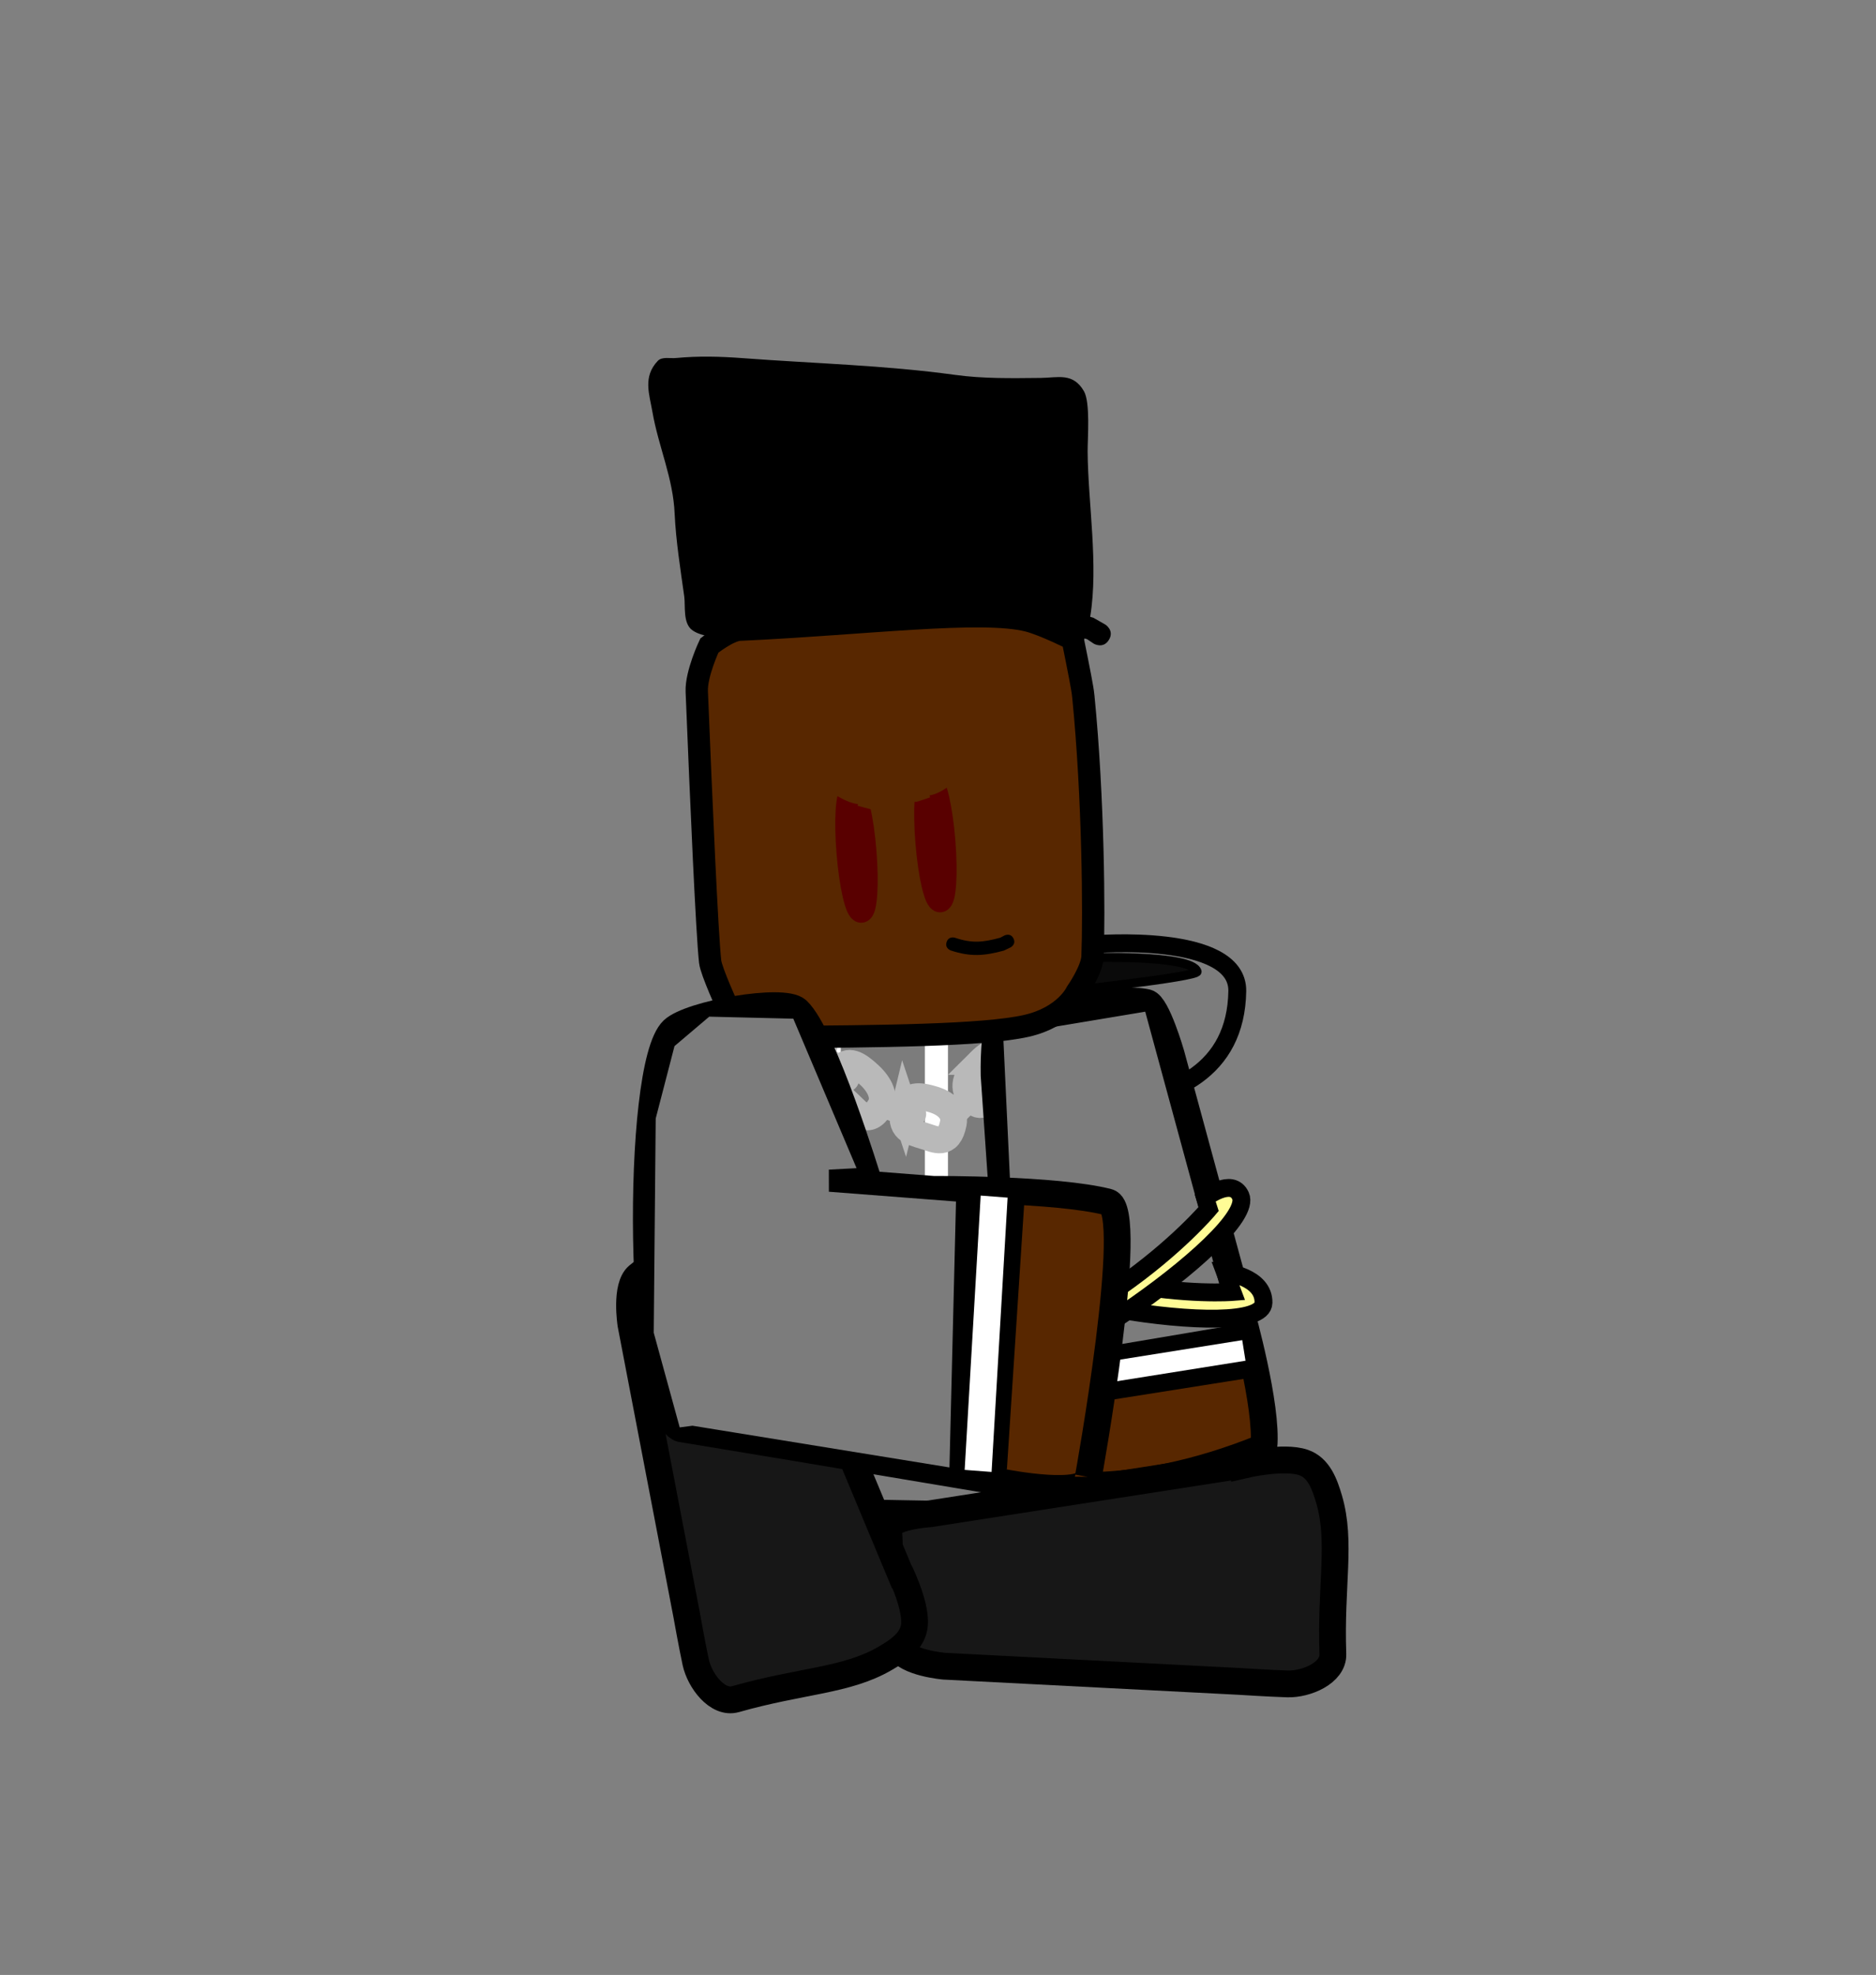 <svg version="1.1" xmlns="http://www.w3.org/2000/svg" xmlns:xlink="http://www.w3.org/1999/xlink" width="210" height="221" viewBox="0,0,210,221"><rect x="0" y="0" width="210" height="221" fill="#808080" stroke="none"/><g transform="translate(-140,-90)"><g data-paper-data="{&quot;isPaintingLayer&quot;:true}" fill-rule="nonzero" stroke-linejoin="miter" stroke-miterlimit="10" stroke-dasharray="" stroke-dashoffset="0" style="mix-blend-mode: normal"><path d="M140,311v-221h210v221z" fill="none" stroke="none" stroke-width="0" stroke-linecap="butt"/><g data-paper-data="{&quot;index&quot;:null}" stroke="#000000" stroke-linecap="round"><path d="M262.355,195.672c0,0 16.251,-1.388 16.147,5.236c-0.282,17.978 -28.432,11.7 -28.432,11.7z" data-paper-data="{&quot;origPos&quot;:null}" fill="#7c7c7c" stroke-width="2"/><path d="M261.581,197.171c0,0 11.787,-0.411 12.424,1.543c0.201,0.616 -15.742,2.311 -15.742,2.311z" data-paper-data="{&quot;origPos&quot;:null}" fill="#0a0a0a" stroke-width="1"/></g><g><path d="M264.682,243.379c0,0 0.828,15.758 -1.378,16.038c-6.618,0.841 -24.019,-0.012 -38.866,-0.012c-1.668,0 -1.425,-14.958 -1.425,-14.958l1.781,-30.628c0,0 1.32,-13.533 2.849,-13.533c9.89,0 24.687,-0.931 31.159,0.713c2.158,0.548 4.099,14.957 4.099,14.957z" data-paper-data="{&quot;origPos&quot;:null}" fill="#7c7c7c" stroke="#000000" stroke-width="3.5" stroke-linecap="round"/><path d="M232.823,223.821c-1.292,0 -1.292,-2.487 -1.292,-2.487c0,-5.159 0,-11.977 0,-17.136c0,0 0,-2.487 1.292,-2.487c1.292,0 1.292,2.487 1.292,2.487c0,5.159 0,10.319 0,15.478v1.658c0,0 0,2.487 -1.292,2.487z" fill="#ffffff" stroke="none" stroke-width="0.5" stroke-linecap="butt"/><path d="M244.823,230.155c-1.292,0 -1.292,-3.125 -1.292,-3.125c0,-6.481 0,-15.046 0,-21.528c0,0 0,-3.125 1.292,-3.125c1.292,0 1.292,3.125 1.292,3.125c0,6.481 0,12.963 0,19.444v2.083c0,0 0,3.125 -1.292,3.125z" fill="#ffffff" stroke="none" stroke-width="0.5" stroke-linecap="butt"/></g><g fill="none" stroke="#b9b9b9" stroke-width="3"><path d="M254.895,206.22c-0.828,-1.358 0.086,-2.578 1.309,-3.796c1.223,-1.218 2.45,-1.59 3.12,-0.615c1.42,2.067 -0.07,3.042 -1.027,3.996c-1.223,1.218 -2.233,2.333 -3.401,0.415z" stroke-linecap="butt"/><path d="M255.879,205.629l-2.59,2.519" stroke-linecap="round"/><path d="M249.742,208.778c1.223,-1.218 2.45,-1.59 3.12,-0.615c1.42,2.067 -0.07,3.042 -1.027,3.996c-1.223,1.218 -2.233,2.333 -3.401,0.415c-0.828,-1.358 0.086,-2.578 1.309,-3.796z" stroke-linecap="butt"/><path d="M249.418,211.983l-2.59,2.519" stroke-linecap="round"/><path d="M241.206,214.05c0.401,-1.635 1.739,-1.48 3.259,-1.022c1.52,0.459 2.488,1.436 2.245,2.683c-0.515,2.645 -2.033,1.778 -3.224,1.419c-1.52,-0.459 -2.846,-0.771 -2.28,-3.081z" stroke-linecap="butt"/><path d="M242.174,214.656l-3.179,-1.008" stroke-linecap="round"/><path d="M234.006,209.674c0.893,-1.317 2.068,-0.53 3.311,0.626c1.243,1.155 1.815,2.524 1.191,3.559c-1.323,2.194 -2.433,0.663 -3.407,-0.242c-1.243,-1.156 -2.356,-2.083 -1.095,-3.942z" stroke-linecap="butt"/><path d="M232.112,208.238l2.585,2.462" stroke-linecap="round"/><path d="M227.502,203.55c0.893,-1.317 2.068,-0.53 3.311,0.626c1.243,1.155 1.815,2.524 1.191,3.559c-1.323,2.194 -2.433,0.663 -3.407,-0.242c-1.243,-1.155 -2.356,-2.083 -1.095,-3.942z" stroke-linecap="butt"/><path d="M225.608,202.113l2.585,2.462" stroke-linecap="round"/></g><g><g data-paper-data="{&quot;index&quot;:null}"><g stroke="#000000" stroke-width="3" stroke-linecap="round"><path d="M278.992,236.991c0,0 2.92,10.337 2.488,14.924c-15.662,6.393 -25.299,3.789 -25.299,3.789c-1.993,0.4 -2.254,-6.871 -2.254,-6.871c0,0 -0.975,-14.176 -1.599,-23.249c-0.41,-5.958 -1.05,-15.266 -1.05,-15.266c0,0 -0.145,-5.923 0.948,-6.054c6.579,-0.788 12.79,-2.847 16.161,-2.069c1.123,0.259 2.706,5.751 2.706,5.751l7.898,29.045z" data-paper-data="{&quot;origPos&quot;:null}" fill="#582700"/><path d="M279.691,242.706l-25.348,4.009l-0.517,-3.362l25.348,-4.268z" data-paper-data="{&quot;origPos&quot;:null}" fill="none"/></g><path d="M253.542,242.933l-1.733,-36.827l1.155,-0.867l15.597,-2.6l9.82,36.105z" fill="#7c7c7c" stroke="#000000" stroke-width="1" stroke-linecap="round"/><path d="M254.239,246.281l-0.367,-2.302l25.183,-4.015l0.367,2.302z" fill="#ffffff" stroke="none" stroke-width="0" stroke-linecap="butt"/></g><g fill="#fffc96" stroke="#000000" stroke-width="2" stroke-linecap="round"><path d="M277.133,232.368c0,0 4.359,0.465 4.302,3.409c-0.09,4.71 -32.636,-0.84 -32.838,-5.754c-0.083,-2.008 3.085,-2.185 3.085,-2.185l0.299,1.848c0,0 5.878,2.383 13.441,3.846c7.458,1.443 12.538,1.039 12.538,1.039z"/><path d="M274.904,224.043c0,0 3.001,-2.344 3.959,-0.229c2.01,4.441 -27.148,23.944 -28.053,19.399c-0.548,-2.753 2.744,-3.874 2.744,-3.874l0.26,1.352c0,0 4.896,-2.095 11.413,-6.62c6.517,-4.526 10.075,-8.785 10.075,-8.785z" data-paper-data="{&quot;index&quot;:null}"/></g></g><path d="M279.307,253.918c0,0 4.363,-1.026 6.598,-0.267c1.711,0.582 2.365,2.388 2.875,4.122c1.398,4.76 0.148,9.614 0.421,17.325c0.075,2.1 -2.972,3.394 -5.073,3.332c-1.965,-0.058 -5.377,-0.278 -5.377,-0.278l-33.064,-1.705c0,0 -4.273,-0.36 -5.099,-2.062c-1.989,-4.097 -0.705,-8.626 -1.122,-13.16c-0.142,-1.537 4.65,-1.834 4.65,-1.834c0,0 8.898,-1.384 14.594,-2.27c8.038,-1.25 20.597,-3.204 20.597,-3.204z" data-paper-data="{&quot;index&quot;:null}" fill="#171717" stroke="#000000" stroke-width="3" stroke-linecap="round"/><path d="M240.532,265.472c0,0 2.038,3.991 1.834,6.343c-0.156,1.8 -1.755,2.867 -3.317,3.776c-4.288,2.494 -9.3,2.439 -16.723,4.546c-2.022,0.574 -4.005,-2.076 -4.447,-4.13c-0.413,-1.922 -1.014,-5.287 -1.014,-5.287l-6.239,-32.515c0,0 -0.67,-4.236 0.784,-5.444c3.503,-2.909 8.208,-2.744 12.512,-4.232c1.458,-0.504 2.891,4.077 2.891,4.077c0,0 3.469,8.31 5.689,13.63c3.134,7.507 8.029,19.237 8.029,19.237z" data-paper-data="{&quot;index&quot;:null}" fill="#171717" stroke="#000000" stroke-width="3" stroke-linecap="round"/><path d="M221.516,202.846c0,0 -1.905,-4.159 -2.023,-5.239c-0.354,-3.237 -0.977,-17.412 -1.497,-30.226c-0.08,-1.982 1.41,-5.144 1.41,-5.144c0,0 2.134,-1.716 3.395,-1.774c13.906,-0.64 27.093,-2.342 32.314,-1.005c1.74,0.446 4.956,2.054 4.956,2.054c0,0 0.888,4.363 1.068,5.488c0.06,0.375 0.095,0.586 0.132,0.964c1.125,11.321 1.212,24.471 1.026,29.073c-0.062,1.534 -1.78,3.995 -1.78,3.995c0,0 -1.276,2.781 -5.639,3.768c-4.774,1.08 -16.495,1.182 -28.582,1.251z" fill="#582700" stroke="#000000" stroke-width="2.5" stroke-linecap="round"/><g data-paper-data="{&quot;index&quot;:null}"><g data-paper-data="{&quot;origRot&quot;:0}" stroke="#000000" stroke-width="3" stroke-linecap="round"><path d="M261.832,255.276c-0.046,2.452 -9.314,0.643 -9.314,0.643c0,0 -24.646,-4.139 -36.294,-6.048c-4.779,-1.483 -5.204,-40.509 -0.9,-44.598c1.919,-1.823 12.378,-3.663 13.931,-2.216c2.957,2.754 7.939,19.063 7.939,19.063l-4.487,0.058l11.771,0.915c0,0 13.776,-0.071 19.565,1.425c3.21,0.83 -2.211,30.758 -2.211,30.758z" data-paper-data="{&quot;origPos&quot;:null}" fill="#582700"/><path d="M253.185,224.115l-1.956,29.991" fill="none"/><path d="M246.915,254.037l1.649,-30.017" data-paper-data="{&quot;origPos&quot;:null}" fill="none"/></g><path d="M250.998,254.712l-3.014,-0.231l1.794,-30.695l3.014,0.231z" fill="#ffffff" stroke="none" stroke-width="0" stroke-linecap="butt"/><path d="M215.904,250.004l-2.975,-10.839l0.221,-24.033l2.132,-8.212l4.021,-3.408l8.056,0.195l1.611,0.039l7.284,17.203l-3.222,0.172l0.004,2.003l14.234,1.096l-0.745,30.28l-29.01,-4.708z" fill="#7c7c7c" stroke="#000000" stroke-width="0.5" stroke-linecap="round"/></g><path d="M262.42,162.016l-0.735,-0.493c-0.091,-0.027 -0.181,-0.053 -0.272,-0.079c-0.208,0.32 -0.623,0.701 -1.368,0.488c-0.686,-0.196 -0.869,-0.672 -0.899,-1.044c-2.654,-0.549 -5.295,-0.756 -8.066,-0.888c-7.746,-0.105 -15.484,0.392 -23.223,0.728c-2.538,0.11 -8.174,1.379 -10.367,-0.214c-1.069,-0.777 -0.749,-2.723 -0.895,-3.771c-0.423,-3.036 -0.93,-6.177 -1.074,-9.241c-0.163,-4.006 -1.816,-7.519 -2.491,-11.426c-0.338,-1.959 -1.091,-3.91 0.598,-5.689c0.477,-0.502 1.363,-0.26 2.052,-0.325c2.52,-0.24 4.971,-0.173 7.481,0.016c7.956,0.6 15.804,0.781 23.727,1.869c3.196,0.442 6.396,0.373 9.622,0.343c1.896,-0.018 3.6,-0.633 4.825,1.482c0.732,1.263 0.405,5.285 0.414,6.768c0.038,5.718 1.239,12.689 0.287,18.484c0.119,0.034 0.237,0.068 0.356,0.103l1.321,0.752c0,0 1.069,0.648 0.422,1.717c-0.648,1.069 -1.717,0.422 -1.717,0.422z" data-paper-data="{&quot;index&quot;:null}" fill="#000000" stroke="none" stroke-width="0.5" stroke-linecap="butt"/><path d="M244.167,177.511c0.545,-0.044 1.229,2.903 1.527,6.584c0.298,3.68 0.098,6.699 -0.447,6.744c-0.545,0.044 -1.229,-2.903 -1.527,-6.584c-0.298,-3.68 -0.098,-6.699 0.447,-6.744z" data-paper-data="{&quot;index&quot;:null}" fill="none" stroke="#590000" stroke-width="2.5" stroke-linecap="butt"/><path d="M246.452,174.965c0,0 1.118,-0.559 1.677,0.559c0.559,1.118 -0.559,1.677 -0.559,1.677l-0.742,0.351c-1.227,0.894 -1.902,1.298 -2.78,1.459l0.072,0.215l-1.293,0.434c-0.149,0.054 -0.311,0.08 -0.479,0.073c-0.69,-0.03 -1.224,-0.613 -1.194,-1.303c0.017,-0.399 0.22,-0.746 0.52,-0.962l1.025,-0.749l0.02,0.027l0.044,-0.071c0.879,-0.491 1.764,-0.974 2.655,-1.443c0,0 0.371,-0.195 0.797,-0.145l0.238,-0.123z" data-paper-data="{&quot;index&quot;:null}" fill="#582700" stroke="none" stroke-width="0.5" stroke-linecap="butt"/><path d="M253.113,196.02l-0.739,0.353c-2.204,0.599 -3.74,0.711 -5.934,-0.012c0,0 -0.712,-0.237 -0.474,-0.949c0.237,-0.712 0.949,-0.474 0.949,-0.474c1.913,0.646 3.143,0.512 5.066,-0.012l0.461,-0.247c0,0 0.671,-0.335 1.006,0.335c0.335,0.671 -0.335,1.006 -0.335,1.006z" data-paper-data="{&quot;index&quot;:null}" fill="#000000" stroke="none" stroke-width="0.5" stroke-linecap="butt"/><path d="M235.334,178.678c0.545,-0.044 1.229,2.903 1.527,6.584c0.298,3.68 0.098,6.699 -0.447,6.744c-0.545,0.044 -1.229,-2.903 -1.527,-6.584c-0.298,-3.68 -0.098,-6.699 0.447,-6.744z" data-paper-data="{&quot;index&quot;:null}" fill="none" stroke="#590000" stroke-width="2.5" stroke-linecap="butt"/><path d="M233.652,176.769l0.238,0.098c0.426,-0.04 0.797,0.115 0.797,0.115c0.891,0.374 1.775,0.758 2.655,1.149l0.044,0.056l0.02,-0.022l1.025,0.596c0.301,0.172 0.503,0.448 0.52,0.766c0.03,0.549 -0.505,1.014 -1.194,1.038c-0.168,0.006 -0.33,-0.015 -0.479,-0.058l-1.293,-0.346l0.072,-0.172c-0.878,-0.128 -1.553,-0.45 -2.78,-1.162l-0.742,-0.28c0,0 -1.118,-0.445 -0.559,-1.335c0.559,-0.89 1.677,-0.445 1.677,-0.445z" data-paper-data="{&quot;index&quot;:null}" fill="#582700" stroke="none" stroke-width="0.5" stroke-linecap="butt"/></g></g></svg>